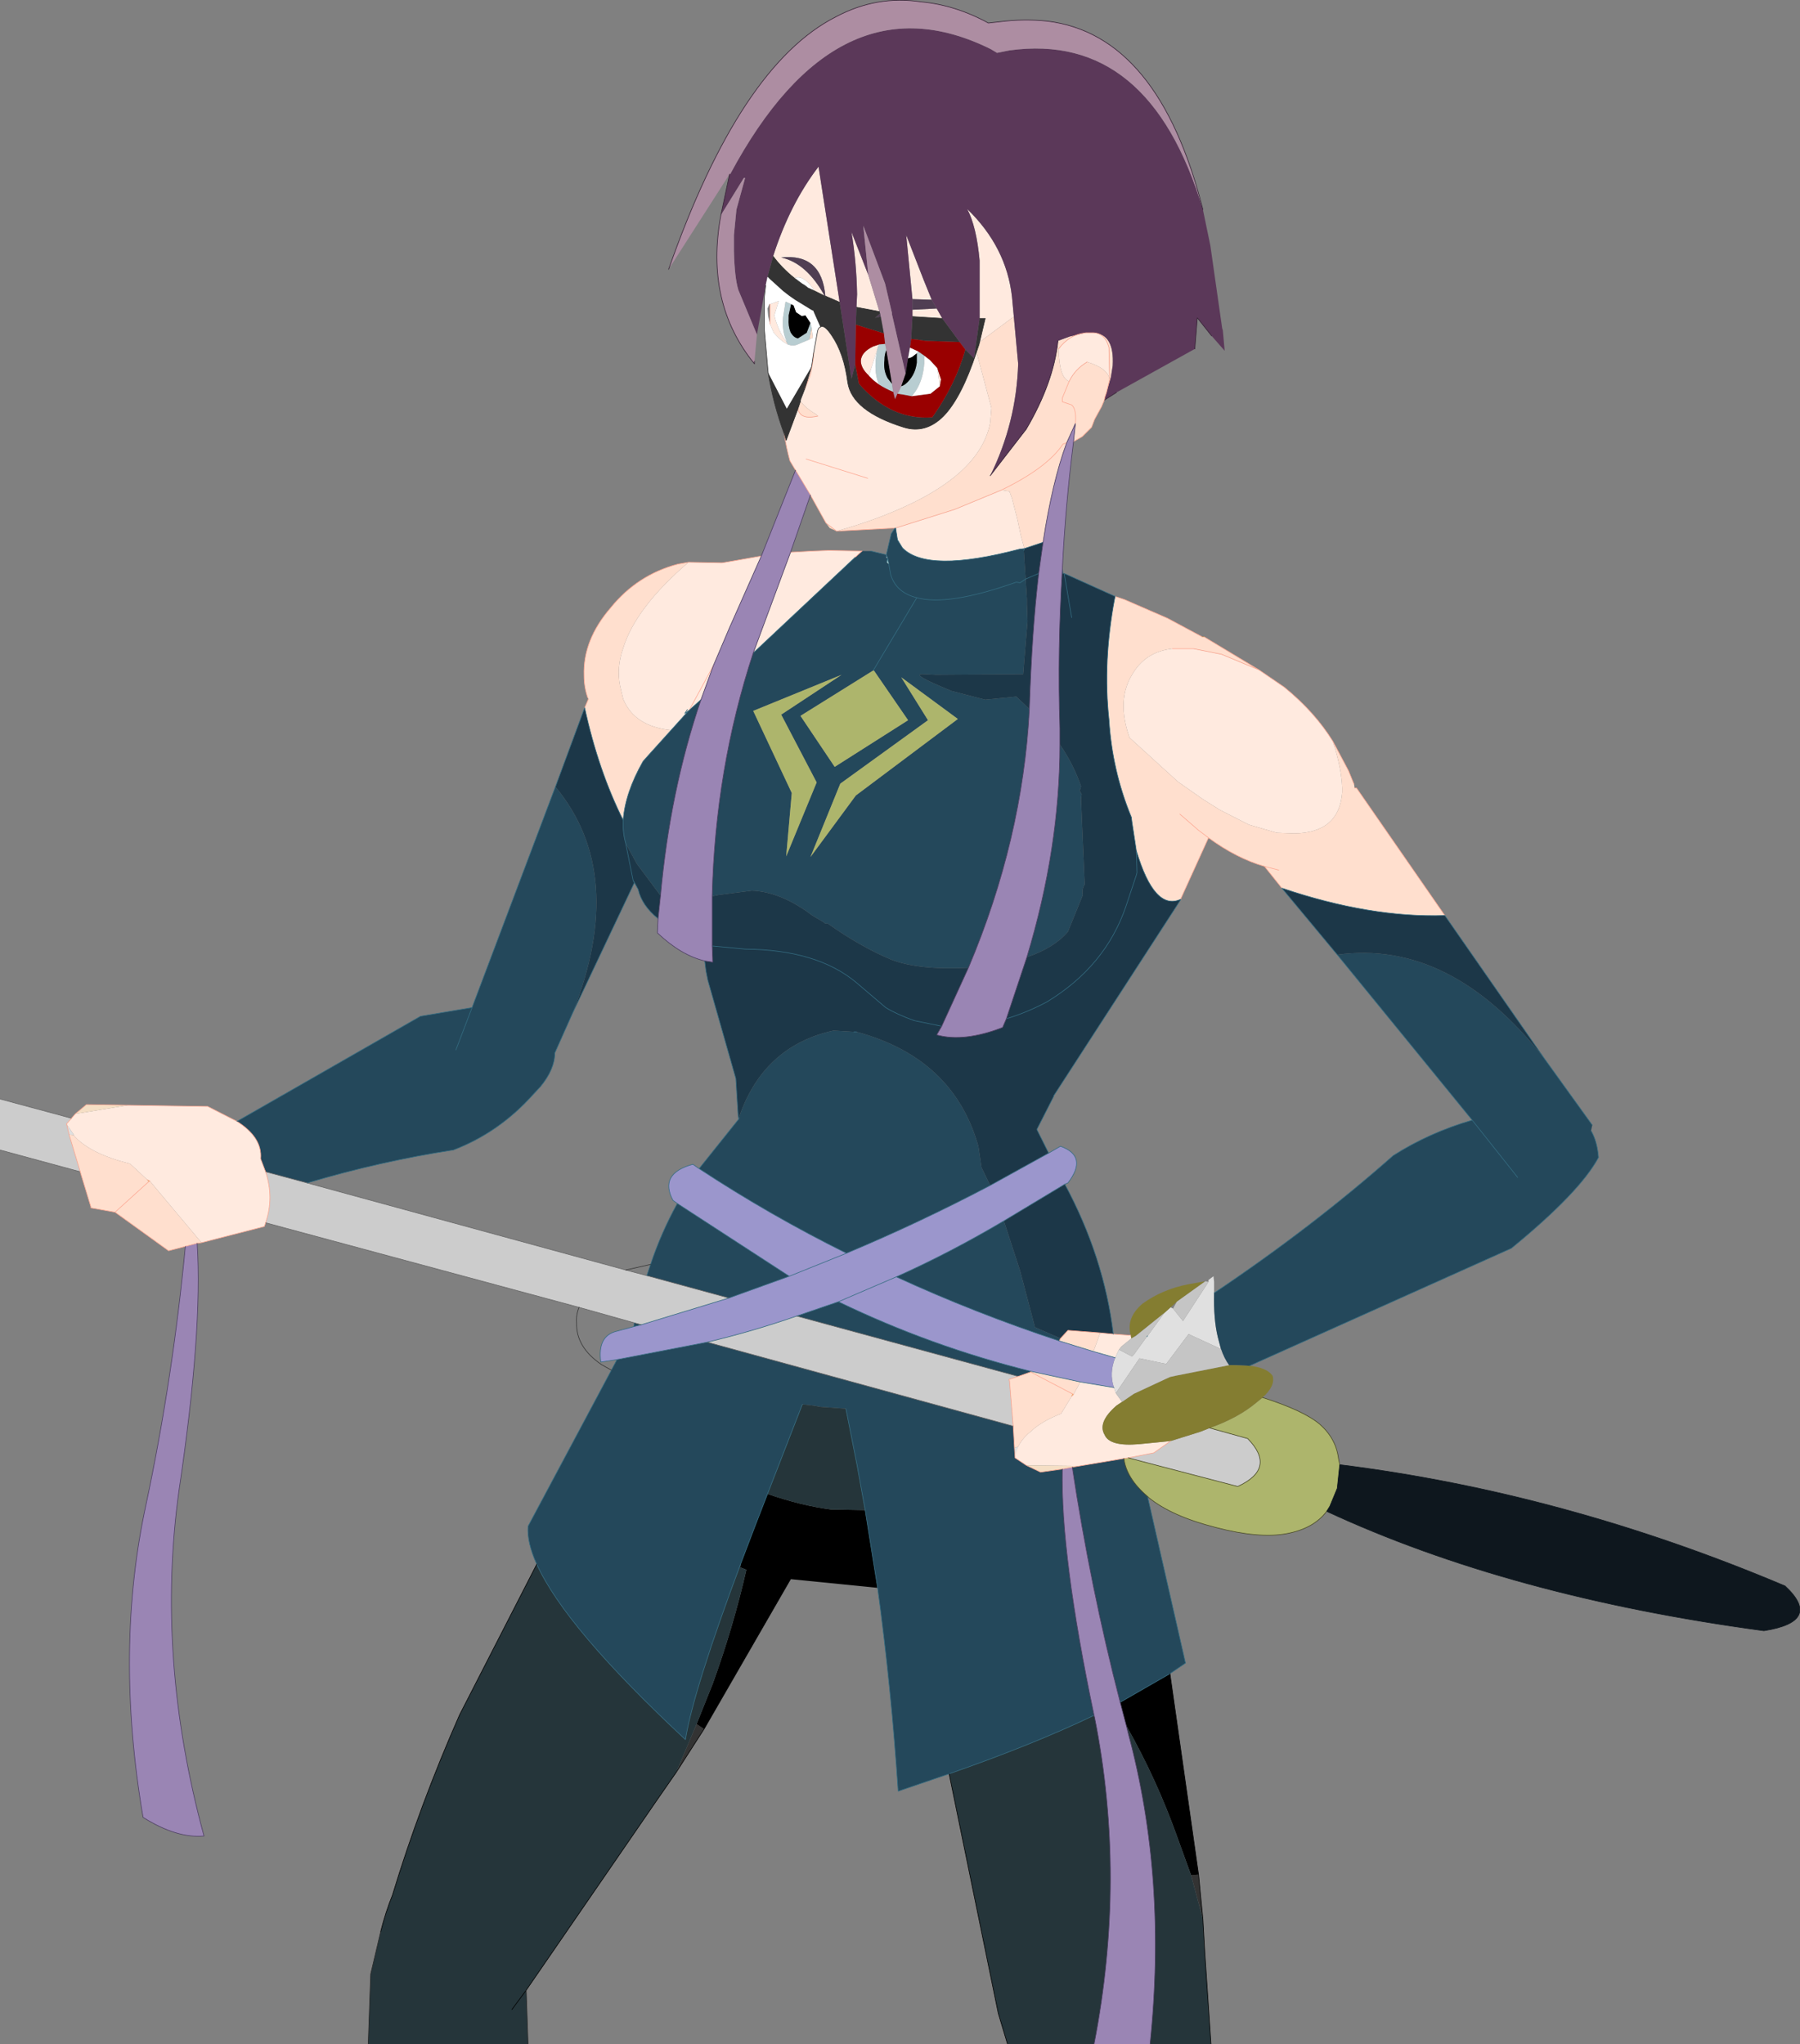 <?xml version="1.0" encoding="UTF-8" standalone="no"?>
<svg xmlns:xlink="http://www.w3.org/1999/xlink" height="164.35px" width="144.7px" xmlns="http://www.w3.org/2000/svg">
  <rect width="100%" height="100%" fill="#808080" stroke="none"/>
  <g transform="matrix(1, 0, 0, 1, -24.1, 92.0)">
    <path d="M24.1 -3.65 L29.85 -2.1 29.45 -1.65 29.65 -0.8 30.55 2.2 24.1 0.45 24.1 -3.65 M70.65 13.1 L45.45 6.3 Q46.15 4.3 45.45 2.2 L48.8 3.1 74.4 10.1 76.1 10.55 82.7 12.35 75.65 14.5 75.1 14.35 70.65 13.1 M118.2 23.85 L120.6 23.1 121.35 22.8 124.4 23.65 Q126.75 26.05 123.6 27.5 L114.8 25.2 116.85 24.8 118.2 23.85 M88.15 13.8 L105.95 18.65 105.2 18.9 105.25 19.0 105.55 22.65 80.95 15.9 Q84.55 15.05 88.15 13.8" fill="#cccccc" fill-rule="evenodd" stroke="none"/>
    <path d="M29.45 -1.65 L29.85 -2.1 30.15 -2.45 34.4 -3.15 40.8 -3.05 43.15 -1.85 Q45.2 -0.55 45.05 1.15 L45.45 2.2 Q46.15 4.3 45.45 6.3 L45.35 6.6 40.3 7.9 36.15 2.95 35.95 2.85 34.55 1.55 Q31.3 0.75 30.0 -0.75 L30.05 -0.75 29.5 -1.55 29.45 -1.65 M79.45 -46.8 L82.15 -46.75 85.3 -47.3 82.75 -41.55 81.45 -38.5 79.5 -34.9 81.45 -38.5 80.45 -35.75 79.5 -34.9 79.35 -34.95 79.15 -34.65 79.45 -34.85 78.05 -33.3 Q75.1 -33.6 74.2 -35.8 L73.95 -36.85 Q73.65 -38.35 74.2 -39.9 75.2 -43.15 79.45 -46.8 M88.05 -54.2 L87.6 -54.95 Q87.3 -56.05 87.15 -57.1 L87.3 -56.6 88.25 -59.15 Q88.4 -58.3 89.6 -58.5 L89.85 -58.55 89.7 -58.7 Q88.9 -59.15 88.45 -59.75 L88.45 -59.85 88.8 -60.75 89.35 -62.55 89.45 -63.25 89.5 -63.25 89.5 -63.6 89.6 -64.15 89.8 -65.25 Q89.85 -65.65 90.05 -65.7 90.35 -65.95 90.95 -65.05 91.95 -63.6 92.25 -61.25 92.6 -58.95 96.75 -57.65 98.5 -57.1 99.95 -58.55 101.4 -60.05 102.6 -63.7 L103.8 -59.2 103.7 -58.0 Q103.2 -55.45 100.5 -53.4 98.85 -52.15 96.45 -51.1 94.2 -50.1 91.35 -49.3 L90.5 -49.95 89.25 -52.2 88.05 -54.2 M125.3 -38.15 L125.45 -38.05 127.35 -36.75 Q129.8 -34.75 131.25 -32.4 131.95 -30.2 132.0 -28.65 L132.0 -28.3 Q131.75 -25.05 128.15 -25.0 L126.75 -25.05 124.5 -25.7 122.15 -26.9 120.8 -27.75 118.8 -29.15 114.9 -32.7 Q113.85 -35.7 115.1 -37.75 116.15 -39.6 118.35 -39.85 L120.05 -39.85 122.3 -39.4 125.3 -38.15 M97.45 -67.95 L96.95 -73.1 98.35 -69.5 99.0 -67.9 97.45 -67.95 M99.4 -67.2 L99.85 -66.4 97.45 -66.55 97.45 -67.1 99.4 -67.2 M102.85 -66.4 L102.85 -71.05 Q102.6 -73.8 101.85 -75.2 105.0 -72.15 105.45 -68.15 L105.6 -66.55 102.85 -64.5 103.3 -66.4 102.85 -66.4 M111.4 -65.25 L111.95 -65.25 112.0 -65.25 Q112.95 -65.2 113.25 -64.05 L113.3 -61.5 Q113.15 -62.4 111.5 -62.9 110.55 -62.35 110.05 -61.35 109.25 -61.6 109.2 -63.95 110.05 -65.1 111.4 -65.25 M92.95 -67.3 L93.0 -68.35 Q92.95 -70.95 92.55 -73.35 L93.9 -69.9 94.8 -66.95 92.95 -67.3 M93.95 -61.8 Q93.3 -62.4 93.3 -63.0 93.35 -63.7 94.3 -64.15 L94.75 -64.3 93.95 -61.8 M99.65 -60.95 L99.45 -62.4 99.75 -61.5 99.65 -60.95 M89.5 -68.65 L89.5 -68.75 Q88.65 -69.95 87.95 -69.65 86.95 -70.45 86.25 -71.4 87.6 -75.6 89.9 -78.6 L91.6 -67.7 90.45 -68.2 Q90.15 -71.65 86.9 -71.3 88.95 -70.85 90.4 -68.2 L89.5 -68.65 M86.0 -65.95 L86.0 -66.65 86.0 -67.55 86.7 -67.8 86.35 -66.65 Q86.65 -65.4 87.3 -64.55 L87.45 -64.3 Q86.9 -64.55 86.3 -65.25 L86.0 -65.95 M89.5 -63.25 L89.25 -61.85 88.8 -60.75 89.25 -61.85 89.5 -63.25 M87.65 -47.6 L89.45 -47.7 90.75 -47.75 93.4 -47.7 92.85 -47.2 84.65 -39.5 85.65 -42.2 87.65 -47.6 M96.1 -49.55 L100.85 -51.05 104.6 -52.6 105.25 -52.5 105.45 -51.95 105.9 -50.2 106.15 -49.0 106.45 -47.9 106.05 -47.85 Q98.65 -45.9 96.65 -47.95 L96.25 -48.6 96.1 -49.55 M93.85 -53.55 L88.9 -55.1 93.85 -53.55 M114.05 16.5 L113.75 17.15 112.0 16.65 112.55 15.15 113.6 15.25 115.0 15.35 115.05 15.6 114.25 16.25 114.05 16.5 M113.65 19.55 L113.8 20.0 114.3 20.7 113.85 21.0 Q112.3 22.35 112.9 23.35 113.3 24.3 115.65 24.1 L118.2 23.85 116.85 24.8 114.8 25.2 114.45 25.25 110.9 25.85 106.6 25.8 105.7 25.2 Q105.8 24.0 107.0 23.05 107.85 22.25 109.4 21.65 L110.25 20.25 110.4 20.1 110.95 19.1 113.65 19.55" fill="#ffeadf" fill-rule="evenodd" stroke="none"/>
    <path d="M29.65 -0.8 L29.45 -1.65 29.5 -1.55 30.05 -0.75 30.0 -0.75 29.65 -0.8 M121.25 11.05 L121.25 10.9 121.65 10.6 121.7 11.05 121.7 11.95 Q121.65 14.05 122.0 15.5 L122.25 16.45 119.65 15.25 117.85 17.65 115.7 17.2 113.8 20.0 113.65 19.55 Q113.25 18.4 113.75 17.15 L114.05 16.5 115.1 17.05 115.25 16.9 116.3 15.45 116.35 15.4 117.7 13.55 118.2 13.1 118.4 13.2 119.2 14.2 121.25 11.05 M105.65 24.4 L105.95 24.3 105.7 25.2 105.65 24.4" fill="#e0e0e0" fill-rule="evenodd" stroke="none"/>
    <path d="M30.55 2.2 L29.65 -0.8 30.0 -0.75 Q31.3 0.75 34.55 1.55 L35.95 2.85 36.05 3.0 36.15 2.95 40.3 7.9 39.95 7.95 39.0 8.2 37.65 8.55 33.35 5.45 31.4 5.1 31.4 5.0 30.55 2.2 M71.1 -35.1 L71.4 -35.8 71.35 -35.9 Q71.05 -36.75 71.05 -37.7 70.95 -40.55 73.2 -43.15 75.35 -45.8 78.6 -46.65 L79.45 -46.8 Q75.2 -43.15 74.2 -39.9 73.65 -38.35 73.95 -36.85 L74.2 -35.8 Q75.1 -33.6 78.05 -33.3 L76.2 -31.25 75.8 -30.8 Q74.35 -28.25 74.2 -26.05 72.2 -30.05 71.1 -35.1 M112.9 -59.9 L112.65 -59.3 112.1 -58.3 111.85 -57.65 111.5 -57.3 111.1 -56.9 110.4 -56.5 110.55 -57.95 109.85 -56.4 109.55 -56.3 Q108.3 -54.4 104.6 -52.6 108.3 -54.4 109.55 -56.3 L109.85 -56.4 Q108.7 -53.3 107.95 -48.4 L106.45 -47.9 106.15 -49.0 105.9 -50.2 105.45 -51.95 105.25 -52.5 104.6 -52.6 100.85 -51.05 96.1 -49.55 96.05 -49.55 91.35 -49.3 Q94.2 -50.1 96.45 -51.1 98.85 -52.15 100.5 -53.4 103.2 -55.45 103.7 -58.0 L103.8 -59.2 102.6 -63.7 102.8 -64.3 102.85 -64.5 105.6 -66.55 105.95 -62.75 Q105.8 -58.0 103.7 -53.75 L106.6 -57.5 Q108.8 -61.25 109.15 -64.6 L110.1 -64.95 111.4 -65.25 Q110.05 -65.1 109.2 -63.95 109.25 -61.6 110.05 -61.35 L109.5 -60.0 109.5 -59.7 110.25 -59.45 Q110.65 -59.1 110.55 -57.95 110.65 -59.1 110.25 -59.45 L109.5 -59.7 109.5 -60.0 110.05 -61.35 Q110.55 -62.35 111.5 -62.9 113.15 -62.4 113.3 -61.5 L113.25 -64.05 Q112.95 -65.2 112.0 -65.25 113.7 -65.15 113.55 -62.6 L113.4 -61.65 113.05 -60.45 112.9 -60.0 112.9 -59.9 M113.75 -44.05 L114.5 -43.8 117.95 -42.3 120.75 -40.8 120.9 -40.8 125.3 -38.15 122.3 -39.4 120.05 -39.85 118.35 -39.85 Q116.15 -39.6 115.1 -37.75 113.85 -35.7 114.9 -32.7 L118.8 -29.15 120.8 -27.75 122.15 -26.9 124.5 -25.7 126.75 -25.05 128.15 -25.0 Q131.75 -25.05 132.0 -28.3 L132.0 -28.65 Q131.95 -30.2 131.25 -32.4 L132.5 -30.05 132.95 -28.95 133.0 -28.65 133.15 -28.65 140.25 -18.4 Q134.25 -18.2 127.15 -20.6 L125.75 -22.35 126.9 -22.05 125.75 -22.35 Q123.5 -23.0 121.25 -24.65 L119.0 -19.7 Q116.9 -18.75 115.45 -23.6 L115.1 -25.9 115.05 -26.3 Q113.5 -30.05 113.25 -34.15 112.75 -38.8 113.7 -43.85 L113.75 -44.05 M89.35 -65.65 L89.45 -64.85 89.15 -64.7 89.35 -65.65 M89.5 -63.25 L89.45 -63.25 89.5 -63.6 89.5 -63.25 M88.25 -59.15 L88.45 -59.75 Q88.9 -59.15 89.7 -58.7 L89.85 -58.55 89.6 -58.5 Q88.4 -58.3 88.25 -59.15 M113.05 -60.45 L113.3 -61.5 113.05 -60.45 M118.95 -26.55 L120.45 -25.25 121.25 -24.65 120.45 -25.25 118.95 -26.55 M109.35 15.6 L109.95 14.95 112.55 15.15 112.0 16.65 109.25 15.8 109.35 15.6 M105.95 18.65 L106.95 18.3 107.0 18.25 110.95 19.1 110.4 20.1 110.3 20.05 110.25 20.25 109.4 21.65 Q107.85 22.25 107.0 23.05 105.8 24.0 105.7 25.2 L105.95 24.3 105.65 24.4 105.55 22.65 105.25 19.0 105.2 18.9 105.95 18.65 M106.95 18.3 L110.3 20.05 106.95 18.3 M33.35 5.45 L36.05 3.0 33.35 5.45" fill="#ffdfce" fill-rule="evenodd" stroke="none"/>
    <path d="M30.15 -2.45 L31.05 -3.2 34.4 -3.15 30.15 -2.45 M106.6 25.8 L110.9 25.85 110.3 25.95 109.5 26.1 107.75 26.35 106.6 25.8" fill="#f5dfc5" fill-rule="evenodd" stroke="none"/>
    <path d="M43.15 -1.85 L57.9 -10.3 62.05 -11.0 68.75 -28.75 Q74.55 -21.75 70.15 -10.6 L68.7 -7.35 Q68.7 -6.05 67.55 -4.65 L66.9 -3.95 Q64.2 -0.95 60.55 0.45 54.7 1.35 48.8 3.1 L45.45 2.2 45.05 1.15 Q45.2 -0.55 43.15 -1.85 M148.25 -6.9 L152.1 -1.55 152.0 -1.1 Q152.5 -0.25 152.6 1.05 151.1 3.85 145.6 8.35 L124.55 17.8 123.3 17.75 122.9 17.75 Q122.5 17.2 122.25 16.45 L122.0 15.5 Q121.65 14.05 121.7 11.95 129.6 6.65 136.1 0.9 139.0 -0.95 142.45 -1.95 L131.6 -15.25 Q140.7 -16.5 148.25 -6.9 M116.35 28.3 L119.4 41.7 118.15 42.55 114.15 44.85 Q111.75 35.55 110.3 25.95 L110.9 25.85 114.45 25.25 Q114.65 26.85 116.35 28.3 M100.4 50.6 L96.3 52.0 Q95.75 43.7 94.65 35.65 L93.65 29.4 93.0 25.8 92.1 21.25 90.05 21.1 89.5 21.0 88.6 20.9 85.8 28.1 84.85 30.55 83.65 33.7 Q79.85 43.85 79.2 47.85 69.55 38.85 67.25 33.75 66.45 32.0 66.55 30.7 L73.25 18.15 73.7 17.3 80.95 15.9 105.55 22.65 105.65 24.4 105.7 25.2 106.6 25.8 107.75 26.35 109.5 26.1 Q109.35 33.05 112.05 45.9 107.15 48.25 100.4 50.6 M78.05 -33.3 L79.45 -34.85 79.15 -34.65 79.5 -34.9 80.45 -35.75 Q77.95 -28.4 77.2 -20.0 L75.3 -22.55 74.4 -24.2 Q74.15 -25.1 74.2 -26.05 74.35 -28.25 75.8 -30.8 L76.2 -31.25 78.05 -33.3 M76.4 9.65 Q77.25 7.1 78.55 4.75 L87.55 10.6 82.7 12.35 76.1 10.55 76.4 9.65 M80.3 1.95 L83.5 -2.05 83.5 -2.15 Q85.45 -7.9 91.1 -9.15 L92.75 -9.05 92.95 -9.05 Q100.75 -6.95 102.75 0.15 L103.0 1.85 103.7 3.3 Q98.0 6.3 92.15 8.75 86.0 5.7 80.3 1.95 M60.75 -7.6 L62.05 -11.0 60.75 -7.6 M93.4 -47.7 L94.1 -47.7 95.35 -47.4 95.75 -49.1 96.05 -49.55 96.1 -49.55 96.25 -48.6 96.65 -47.95 Q98.65 -45.9 106.05 -47.85 L106.45 -47.9 106.4 -47.75 106.55 -45.45 106.65 -43.85 106.65 -43.45 106.7 -42.05 106.35 -37.8 99.35 -37.75 98.4 -37.8 Q97.05 -37.9 100.6 -36.45 L103.3 -35.75 105.8 -36.0 106.85 -35.0 106.85 -34.95 Q106.3 -24.5 101.95 -14.2 97.95 -14.0 95.75 -14.85 93.25 -15.9 90.65 -17.75 L90.45 -17.75 90.25 -17.9 89.4 -18.4 Q86.9 -20.3 84.55 -20.4 L81.85 -20.05 81.35 -19.95 Q81.6 -30.2 84.65 -39.5 L92.85 -47.2 93.4 -47.7 M94.3 -38.1 L97.8 -43.95 Q100.3 -43.25 105.8 -45.2 L106.1 -45.15 106.55 -45.45 106.1 -45.15 105.8 -45.2 Q100.3 -43.25 97.8 -43.95 L94.3 -38.1 88.45 -34.45 91.2 -30.35 97.1 -34.1 94.35 -38.1 94.3 -38.1 M106.65 -15.05 Q109.3 -23.8 109.3 -32.15 110.4 -30.55 111.0 -28.8 L110.95 -28.55 Q110.8 -28.55 111.05 -28.15 L111.0 -27.75 111.3 -20.9 Q111.05 -20.5 111.15 -20.05 L109.95 -17.1 Q108.85 -15.8 106.65 -15.05 M95.4 -46.8 L95.55 -46.65 95.45 -47.15 95.4 -46.8 M95.45 -47.15 L95.35 -47.4 95.35 -47.15 95.45 -47.15 M97.8 -43.95 Q96.15 -44.35 95.7 -45.8 L95.55 -46.65 95.7 -45.8 Q96.15 -44.35 97.8 -43.95 M89.75 -29.1 L86.9 -34.55 91.75 -37.75 84.65 -34.85 87.75 -28.25 87.3 -23.15 89.75 -29.1 M91.65 -29.0 L89.25 -23.1 92.9 -28.05 101.1 -34.2 96.55 -37.55 98.7 -34.1 91.65 -29.0 M146.1 2.65 L142.45 -1.95 146.1 2.65 M104.8 6.15 L106.1 10.15 107.3 14.7 109.35 15.6 109.25 15.8 Q102.45 13.55 96.15 10.65 100.5 8.7 104.8 6.15 M107.0 18.25 L106.95 18.3 105.95 18.65 88.15 13.8 91.5 12.65 Q98.95 16.25 107.0 18.25 M75.65 14.5 L75.05 14.65 75.1 14.35 75.65 14.5" fill="#24485b" fill-rule="evenodd" stroke="none"/>
    <path d="M79.5 -34.9 L79.15 -34.65 79.35 -34.95 79.5 -34.9 M91.35 -49.3 L90.8 -49.55 90.5 -49.95 91.35 -49.3 M95.35 -47.15 L95.35 -47.4 95.45 -47.15 95.35 -47.15" fill="#ffdfc8" fill-rule="evenodd" stroke="none"/>
    <path d="M68.75 -28.75 L71.1 -35.1 Q72.2 -30.05 74.2 -26.05 74.15 -25.1 74.4 -24.2 L75.3 -22.55 77.2 -20.0 77.0 -18.15 Q75.7 -19.2 75.4 -20.5 L75.1 -21.05 75.05 -21.15 75.0 -21.2 74.4 -24.2 75.0 -21.2 75.1 -21.05 70.15 -10.6 Q74.55 -21.75 68.75 -28.75 M109.5 -46.25 L109.55 -45.9 109.65 -45.9 113.75 -44.05 113.7 -43.85 Q112.75 -38.8 113.25 -34.15 113.5 -30.05 115.05 -26.3 L115.1 -25.9 115.45 -23.6 Q116.9 -18.75 119.0 -19.7 L119.0 -19.65 108.8 -3.9 108.8 -3.85 107.45 -1.2 108.4 0.7 103.7 3.3 103.0 1.85 102.75 0.15 Q100.75 -6.95 92.95 -9.05 L92.75 -9.05 91.1 -9.15 Q85.45 -7.9 83.5 -2.15 L83.5 -2.05 83.45 -2.15 83.25 -5.3 81.0 -13.2 80.85 -13.95 80.75 -14.75 81.4 -14.65 81.35 -15.95 81.35 -19.95 81.85 -20.05 84.55 -20.4 Q86.9 -20.3 89.4 -18.4 L90.25 -17.9 90.45 -17.75 90.65 -17.75 Q93.25 -15.9 95.75 -14.85 97.95 -14.0 101.95 -14.2 L99.8 -9.5 99.4 -8.8 Q101.6 -8.2 104.7 -9.4 L105.0 -10.1 106.65 -15.05 Q108.85 -15.8 109.95 -17.1 L111.15 -20.05 Q111.05 -20.5 111.3 -20.9 L111.0 -27.75 111.05 -28.15 Q110.8 -28.55 110.95 -28.55 L111.0 -28.8 Q110.4 -30.55 109.3 -32.15 L109.3 -33.45 Q109.1 -39.8 109.5 -46.25 M140.25 -18.4 L148.25 -6.9 Q140.7 -16.5 131.6 -15.25 L127.15 -20.6 Q134.25 -18.2 140.25 -18.4 M106.45 -47.9 L107.95 -48.4 107.6 -45.9 106.55 -45.45 107.6 -45.9 Q107.05 -41.2 106.85 -35.0 L105.8 -36.0 103.3 -35.75 100.6 -36.45 Q97.05 -37.9 98.4 -37.8 L99.35 -37.75 106.35 -37.8 106.7 -42.05 106.65 -43.45 106.65 -43.85 106.55 -45.45 106.4 -47.75 106.45 -47.9 M110.25 -42.35 L109.65 -45.9 110.25 -42.35 M99.8 -9.5 L97.6 -9.95 Q96.2 -10.45 95.3 -11.0 L92.95 -13.0 Q89.8 -15.65 84.0 -15.7 L81.35 -15.95 84.0 -15.7 Q89.8 -15.65 92.95 -13.0 L95.3 -11.0 Q96.2 -10.45 97.6 -9.95 L99.8 -9.5 M105.0 -10.1 Q106.65 -10.6 108.25 -11.45 112.95 -14.3 114.6 -19.1 L115.45 -21.65 115.5 -21.85 115.45 -23.6 115.5 -21.85 115.45 -21.65 114.6 -19.1 Q112.95 -14.3 108.25 -11.45 106.65 -10.6 105.0 -10.1 M104.8 6.15 L109.7 3.2 Q112.85 9.05 113.6 15.25 L112.55 15.15 109.95 14.95 109.35 15.6 107.3 14.7 106.1 10.15 104.8 6.15" fill="#1c3748" fill-rule="evenodd" stroke="none"/>
    <path d="M75.05 -21.15 L75.1 -21.05 75.0 -21.2 75.05 -21.15" fill="#ffd9ec" fill-rule="evenodd" stroke="none"/>
    <path d="M85.3 -47.3 L88.05 -54.2 89.25 -52.2 87.65 -47.6 85.65 -42.2 84.65 -39.5 Q81.6 -30.2 81.35 -19.95 L81.35 -15.95 81.4 -14.65 80.75 -14.75 Q78.85 -15.2 76.95 -17.0 L77.0 -18.15 77.2 -20.0 Q77.95 -28.4 80.45 -35.75 L81.45 -38.5 82.75 -41.55 85.3 -47.3 M110.4 -56.5 Q109.75 -51.35 109.5 -46.25 109.1 -39.8 109.3 -33.45 L109.3 -32.15 Q109.3 -23.8 106.65 -15.05 L105.0 -10.1 104.7 -9.4 Q101.6 -8.2 99.4 -8.8 L99.8 -9.5 101.95 -14.2 Q106.3 -24.5 106.85 -34.95 L106.85 -35.0 Q107.05 -41.2 107.6 -45.9 L107.95 -48.4 Q108.7 -53.3 109.85 -56.4 L110.55 -57.95 110.4 -56.5 M116.55 72.35 L112.05 72.35 Q114.65 58.95 112.1 46.1 L112.05 45.9 Q109.35 33.05 109.5 26.1 L110.3 25.95 Q111.75 35.55 114.15 44.85 L114.65 46.75 114.8 47.35 Q117.95 59.05 116.55 72.35 M39.95 7.95 Q40.4 15.0 38.5 27.75 36.6 41.25 40.5 55.6 38.3 55.8 35.6 54.1 33.3 40.6 35.85 28.9 38.0 18.75 39.0 8.2 L39.95 7.95" fill="#9a85b4" fill-rule="evenodd" stroke="none"/>
    <path d="M85.65 -69.05 L84.95 -65.1 83.45 -68.7 Q83.15 -69.7 83.1 -71.8 L83.1 -73.1 83.3 -75.15 84.0 -77.7 83.9 -77.7 82.05 -74.7 82.75 -78.0 82.8 -78.0 Q91.45 -94.15 103.75 -88.05 L104.25 -87.75 105.25 -87.95 Q116.5 -89.5 120.8 -75.15 L121.4 -72.25 122.35 -65.6 122.4 -65.45 122.55 -63.8 121.5 -65.0 120.35 -66.45 120.15 -63.95 113.85 -60.45 112.9 -59.85 112.9 -59.9 112.9 -60.0 113.05 -60.45 113.4 -61.65 113.55 -62.6 Q113.7 -65.15 112.0 -65.25 L111.95 -65.25 111.4 -65.25 110.1 -64.95 109.15 -64.6 Q108.8 -61.25 106.6 -57.5 L103.7 -53.75 Q105.8 -58.0 105.95 -62.75 L105.6 -66.55 105.45 -68.15 Q105.0 -72.15 101.85 -75.2 102.6 -73.8 102.85 -71.05 L102.85 -66.4 102.4 -63.2 101.7 -63.9 101.25 -64.5 99.85 -66.4 99.4 -67.2 99.0 -67.9 98.35 -69.5 96.95 -73.1 97.45 -67.95 97.45 -67.1 97.45 -66.55 97.35 -64.75 97.25 -64.05 97.1 -63.2 96.9 -61.95 95.8 -66.75 95.8 -66.85 95.25 -69.2 93.5 -73.85 93.9 -69.9 92.55 -73.35 Q92.95 -70.95 93.0 -68.35 L92.95 -67.3 92.9 -65.9 92.85 -62.7 92.55 -61.55 91.6 -67.7 89.9 -78.6 Q87.6 -75.6 86.25 -71.4 L85.8 -69.75 85.65 -69.05" fill="#5b3859" fill-rule="evenodd" stroke="none"/>
    <path d="M84.95 -65.1 L84.75 -62.95 84.75 -62.75 Q80.75 -67.65 82.05 -74.7 L83.9 -77.7 84.0 -77.7 83.3 -75.15 83.1 -73.1 83.1 -71.8 Q83.15 -69.7 83.45 -68.7 L84.95 -65.1 M82.75 -78.0 L77.85 -70.35 Q83.6 -86.75 91.3 -90.65 94.6 -92.4 98.15 -91.85 100.9 -91.6 103.55 -90.15 L104.45 -90.25 Q106.4 -90.5 108.3 -90.3 117.25 -89.2 120.8 -75.15 116.5 -89.5 105.25 -87.95 L104.25 -87.75 103.75 -88.05 Q91.45 -94.15 82.8 -78.0 L82.75 -78.0 M93.9 -69.9 L93.5 -73.85 95.25 -69.2 95.8 -66.85 95.8 -66.75 96.9 -61.95 96.55 -60.95 96.35 -60.5 96.25 -60.35 96.05 -59.9 95.9 -60.5 95.8 -61.15 95.35 -63.85 95.25 -64.35 95.15 -65.2 94.9 -66.55 94.85 -66.8 94.8 -66.95 93.9 -69.9" fill="#ad8da2" fill-rule="evenodd" stroke="none"/>
    <path d="M99.0 -67.9 L99.4 -67.2 97.45 -67.1 97.45 -67.95 99.0 -67.9 M94.9 -66.55 L94.45 -66.45 94.85 -66.8 94.9 -66.55 M90.45 -68.2 L90.45 -68.1 90.4 -68.2 Q88.95 -70.85 86.9 -71.3 90.15 -71.65 90.45 -68.2" fill="#503e53" fill-rule="evenodd" stroke="none"/>
    <path d="M87.15 -57.1 Q86.25 -59.55 85.85 -62.05 L87.35 -59.15 89.35 -62.55 88.8 -60.75 88.45 -59.85 88.45 -59.75 88.25 -59.15 87.3 -56.6 87.15 -57.1 M120.45 58.7 L120.8 62.3 119.85 58.75 120.45 58.7 M80.7 47.0 L78.45 50.5 80.1 46.6 80.7 47.0 M99.85 -66.4 L101.25 -64.5 98.5 -64.6 98.15 -64.65 97.85 -64.7 97.35 -64.75 97.45 -66.55 99.85 -66.4 M101.7 -63.9 L102.4 -63.2 102.85 -66.4 103.3 -66.4 102.85 -64.5 102.8 -64.3 102.6 -63.7 Q101.4 -60.05 99.95 -58.55 98.5 -57.1 96.75 -57.65 92.6 -58.95 92.25 -61.25 91.95 -63.6 90.95 -65.05 90.35 -65.95 90.05 -65.7 L89.5 -66.95 89.5 -67.0 89.3 -67.1 88.0 -67.9 87.5 -68.25 87.05 -68.6 86.0 -69.55 85.8 -69.75 86.25 -71.4 Q86.95 -70.45 87.95 -69.65 L88.55 -69.2 Q88.65 -69.15 88.8 -69.05 L89.05 -68.85 89.5 -68.65 90.4 -68.2 90.45 -68.1 90.45 -68.2 91.6 -67.7 92.55 -61.55 92.85 -62.7 93.15 -61.15 Q95.7 -58.2 99.05 -58.45 100.95 -61.15 101.7 -63.9 M94.9 -66.55 L95.15 -65.2 92.9 -65.9 92.95 -67.3 94.8 -66.95 94.85 -66.8 94.45 -66.45 94.9 -66.55" fill="#333333" fill-rule="evenodd" stroke="none"/>
    <path d="M101.25 -64.5 L101.7 -63.9 Q100.95 -61.15 99.05 -58.45 95.7 -58.2 93.15 -61.15 L92.85 -62.7 92.9 -65.9 95.15 -65.2 95.25 -64.35 94.75 -64.3 94.3 -64.15 Q93.35 -63.7 93.3 -63.0 93.3 -62.4 93.95 -61.8 L94.3 -61.45 94.75 -61.1 Q95.3 -60.75 95.9 -60.5 L96.05 -59.9 96.25 -60.35 96.6 -60.3 97.4 -60.15 98.9 -60.35 99.65 -60.95 99.75 -61.5 99.45 -62.4 98.85 -63.05 98.4 -63.4 97.9 -63.75 97.25 -64.05 97.35 -64.75 97.85 -64.7 98.15 -64.65 98.5 -64.6 101.25 -64.5" fill="#990000" fill-rule="evenodd" stroke="none"/>
    <path d="M95.25 -64.35 L95.35 -63.85 Q95.2 -63.5 95.2 -63.05 95.1 -62.25 95.45 -61.6 L95.8 -61.15 95.9 -60.5 Q95.3 -60.75 94.75 -61.1 94.4 -61.95 94.5 -63.05 94.55 -63.75 94.75 -64.3 L95.25 -64.35 M96.25 -60.35 L96.35 -60.5 96.55 -60.95 Q96.9 -61.05 97.25 -61.5 97.7 -62.05 97.8 -62.85 L97.8 -63.6 97.9 -63.75 98.4 -63.4 98.4 -62.8 Q98.3 -61.45 97.7 -60.55 L97.4 -60.15 96.6 -60.3 96.25 -60.35 M87.45 -64.3 L87.3 -64.55 87.3 -64.65 Q86.95 -65.45 87.05 -66.5 L87.25 -67.75 87.7 -67.55 87.5 -66.65 87.5 -66.4 Q87.45 -65.8 87.65 -65.3 87.9 -64.85 88.25 -64.8 L88.95 -65.25 89.25 -66.05 89.35 -65.65 89.15 -64.7 88.2 -64.3 Q87.85 -64.15 87.45 -64.3" fill="#b8cdd1" fill-rule="evenodd" stroke="none"/>
    <path d="M118.15 42.55 L120.45 58.7 119.85 58.75 118.8 55.85 Q117.1 51.05 114.65 46.75 L114.15 44.85 118.15 42.55 M94.65 35.65 L87.65 34.95 80.7 47.0 80.1 46.6 81.4 43.35 Q83.05 38.8 84.1 34.2 L83.6 34.0 83.65 33.7 84.85 30.55 85.8 28.1 Q88.55 29.05 90.9 29.35 L93.65 29.4 94.65 35.65 M96.9 -61.95 L97.1 -63.2 Q97.4 -63.25 97.6 -63.45 L97.8 -63.6 97.8 -62.85 Q97.7 -62.05 97.25 -61.5 96.9 -61.05 96.55 -60.95 L96.9 -61.95 M95.35 -63.85 L95.8 -61.15 95.45 -61.6 Q95.1 -62.25 95.2 -63.05 95.2 -63.5 95.35 -63.85 M89.25 -66.05 L88.95 -65.25 88.25 -64.8 Q87.9 -64.85 87.65 -65.3 87.45 -65.8 87.5 -66.4 L87.5 -66.65 87.7 -67.55 87.9 -67.45 88.1 -66.9 88.55 -66.6 88.85 -66.65 89.25 -66.05" fill="#000000" fill-rule="evenodd" stroke="none"/>
    <path d="M85.85 -62.05 L85.55 -65.45 85.55 -68.15 85.65 -69.05 85.8 -69.75 86.0 -69.55 87.05 -68.6 87.5 -68.25 88.0 -67.9 89.3 -67.1 89.5 -67.0 89.5 -66.95 90.05 -65.7 Q89.85 -65.65 89.8 -65.25 L89.6 -64.15 89.5 -63.6 89.45 -63.25 89.35 -62.55 87.35 -59.15 85.85 -62.05 M97.1 -63.2 L97.25 -64.05 97.9 -63.75 97.8 -63.6 97.6 -63.45 Q97.4 -63.25 97.1 -63.2 M93.95 -61.8 L94.75 -64.3 Q94.55 -63.75 94.5 -63.05 94.4 -61.95 94.75 -61.1 L94.3 -61.45 93.95 -61.8 M97.4 -60.15 L97.7 -60.55 Q98.3 -61.45 98.4 -62.8 L98.4 -63.4 98.85 -63.05 99.45 -62.4 99.65 -60.95 98.9 -60.35 97.4 -60.15 M89.5 -68.65 L89.05 -68.85 88.8 -69.05 Q88.65 -69.15 88.55 -69.2 L87.95 -69.65 Q88.65 -69.95 89.5 -68.75 L89.5 -68.65 M86.0 -67.55 L85.95 -67.55 85.8 -67.2 85.85 -66.6 86.0 -65.95 86.3 -65.25 Q86.9 -64.55 87.45 -64.3 87.85 -64.15 88.2 -64.3 L89.15 -64.7 89.45 -64.85 89.35 -65.65 89.25 -66.05 88.85 -66.65 88.55 -66.6 88.1 -66.9 87.9 -67.45 87.7 -67.55 87.25 -67.75 87.05 -66.5 Q86.95 -65.45 87.3 -64.65 L87.3 -64.55 Q86.65 -65.4 86.35 -66.65 L86.7 -67.8 86.0 -67.55" fill="#ffffff" fill-rule="evenodd" stroke="none"/>
    <path d="M95.55 -46.65 L95.4 -46.8 95.45 -47.15 95.55 -46.65" fill="#d6f8f4" fill-rule="evenodd" stroke="none"/>
    <path d="M125.6 20.35 Q128.9 21.4 130.2 22.5 131.5 23.65 131.7 25.25 L131.8 25.75 131.6 27.65 131.0 29.1 130.75 29.5 Q129.7 30.9 127.5 31.3 125.3 31.7 121.85 30.8 118.3 29.9 116.45 28.4 L116.35 28.3 Q114.65 26.85 114.45 25.25 L114.8 25.2 123.6 27.5 Q126.75 26.05 124.4 23.65 L121.35 22.8 Q123.6 22.0 125.05 20.8 L125.6 20.35 M94.3 -38.1 L94.35 -38.1 97.1 -34.1 91.2 -30.35 88.45 -34.45 94.3 -38.1 M89.75 -29.1 L87.3 -23.15 87.75 -28.25 84.65 -34.85 91.75 -37.75 86.9 -34.55 89.75 -29.1 M91.65 -29.0 L98.7 -34.1 96.55 -37.55 101.1 -34.2 92.9 -28.05 89.25 -23.1 91.65 -29.0" fill="#adb56c" fill-rule="evenodd" stroke="none"/>
    <path d="M131.8 25.75 Q149.85 28.0 167.6 35.5 170.65 38.35 165.9 39.1 145.5 36.35 130.75 29.5 L131.0 29.1 131.6 27.65 131.8 25.75" fill="#0e171e" fill-rule="evenodd" stroke="none"/>
    <path d="M124.55 17.8 Q125.95 17.95 126.4 18.6 126.65 19.4 125.6 20.35 L125.05 20.8 Q123.6 22.0 121.35 22.8 L120.6 23.1 118.2 23.85 115.65 24.1 Q113.3 24.3 112.9 23.35 112.3 22.35 113.85 21.0 L114.3 20.7 115.25 20.05 118.15 18.7 118.6 18.6 122.9 17.75 123.3 17.75 124.55 17.8 M118.2 13.1 L117.7 13.55 115.4 15.4 115.05 15.6 115.0 15.35 Q114.6 13.95 115.95 12.8 117.55 11.65 119.6 11.25 L121.0 11.0 118.7 12.65 118.2 13.1" fill="#847d31" fill-rule="evenodd" stroke="none"/>
    <path d="M121.25 11.05 L119.2 14.2 118.4 13.2 118.7 12.65 121.0 11.0 121.25 11.05 M117.7 13.55 L116.35 15.4 116.3 15.45 115.25 16.9 115.1 17.05 114.05 16.5 114.25 16.25 115.05 15.6 115.4 15.4 117.7 13.55 M113.8 20.0 L115.7 17.2 117.85 17.65 119.65 15.25 122.25 16.45 Q122.5 17.2 122.9 17.75 L118.6 18.6 118.15 18.7 115.25 20.05 114.3 20.7 113.8 20.0" fill="#c5c5c5" fill-rule="evenodd" stroke="none"/>
    <path d="M78.55 4.75 L78.2 4.5 Q77.05 2.35 79.8 1.6 L80.3 1.95 Q86.0 5.7 92.15 8.75 98.0 6.3 103.7 3.3 L108.4 0.7 109.35 0.15 Q111.6 0.95 109.95 3.1 L109.7 3.2 104.8 6.15 Q100.5 8.7 96.15 10.65 102.45 13.55 109.25 15.8 L112.0 16.65 113.75 17.15 Q113.25 18.4 113.65 19.55 L110.95 19.1 107.0 18.25 Q98.95 16.25 91.5 12.65 L88.15 13.8 Q84.55 15.05 80.95 15.9 L73.7 17.3 72.4 17.5 Q72.1 15.35 73.75 15.0 L75.05 14.65 75.65 14.5 82.7 12.35 87.55 10.6 92.15 8.75 87.55 10.6 78.55 4.75 M91.5 12.65 L96.15 10.65 91.5 12.65" fill="#9b96cc" fill-rule="evenodd" stroke="none"/>
    <path d="M35.95 2.85 L36.15 2.95 36.05 3.0 35.95 2.85 M110.25 20.25 L110.3 20.05 110.4 20.1 110.25 20.25" fill="#eebf5a" fill-rule="evenodd" stroke="none"/>
    <path d="M120.8 62.3 L120.95 64.95 121.45 72.35 116.55 72.35 Q117.95 59.05 114.8 47.35 L114.65 46.75 Q117.1 51.05 118.8 55.85 L119.85 58.75 120.8 62.3 M112.05 72.35 L105.1 72.35 104.35 69.85 100.4 50.6 Q107.15 48.25 112.05 45.9 L112.1 46.1 Q114.65 58.95 112.05 72.35 M78.45 50.5 L76.75 52.95 66.4 68.0 66.55 72.35 53.7 72.35 53.9 66.7 54.7 63.3 Q55.1 61.7 55.65 60.35 57.85 53.1 61.05 45.85 L67.25 33.75 Q69.55 38.85 79.2 47.85 79.85 43.85 83.65 33.7 L83.6 34.0 84.1 34.2 Q83.05 38.8 81.4 43.35 L80.1 46.6 78.45 50.5 M88.6 20.9 L89.5 21.0 90.05 21.1 92.1 21.25 93.0 25.8 93.65 29.4 90.9 29.35 Q88.55 29.05 85.8 28.1 L88.6 20.9 M65.25 69.55 L66.4 68.0 65.25 69.55" fill="#25353a" fill-rule="evenodd" stroke="none"/>
    <path d="M29.85 -2.1 L24.1 -3.65 M24.1 0.45 L30.55 2.2 M70.65 13.1 L45.45 6.3 M48.8 3.1 L74.4 10.1 M88.15 13.8 L105.95 18.65 M76.1 10.55 L82.7 12.35 M76.1 10.55 L74.4 10.1 M75.65 14.5 L75.1 14.35 70.65 13.1 M48.8 3.1 L45.45 2.2 M105.55 22.65 L80.95 15.9" fill="none" stroke="#666666" stroke-linecap="round" stroke-linejoin="round" stroke-width="0.05"/>
    <path d="M30.55 2.2 L29.65 -0.8 29.45 -1.65 29.85 -2.1 30.15 -2.45 31.05 -3.2 34.4 -3.15 40.8 -3.05 43.15 -1.85 M71.1 -35.1 L71.4 -35.8 M71.35 -35.9 Q71.05 -36.75 71.05 -37.7 70.95 -40.55 73.2 -43.15 75.35 -45.8 78.6 -46.65 L79.45 -46.8 82.15 -46.75 85.3 -47.3 M88.05 -54.2 L87.6 -54.95 Q87.3 -56.05 87.15 -57.1 M112.9 -59.9 L112.65 -59.3 112.1 -58.3 111.85 -57.65 111.5 -57.3 111.1 -56.9 110.4 -56.5 M113.75 -44.05 L114.5 -43.8 117.95 -42.3 120.75 -40.8 M120.9 -40.8 L125.3 -38.15 125.45 -38.05 127.35 -36.75 Q129.8 -34.75 131.25 -32.4 L132.5 -30.05 132.95 -28.95 M133.0 -28.65 L133.15 -28.65 140.25 -18.4 M45.45 6.3 L45.35 6.6 40.3 7.9 39.95 7.95 M39.0 8.2 L37.65 8.55 33.35 5.45 31.4 5.1 31.4 5.0 30.55 2.2 M35.95 2.85 L36.15 2.95 36.05 3.0 33.35 5.45 M79.5 -34.9 L81.45 -38.5 M111.4 -65.25 L111.95 -65.25 112.0 -65.25 Q112.95 -65.2 113.25 -64.05 L113.3 -61.5 113.05 -60.45 112.9 -60.0 112.9 -59.9 M86.0 -65.95 L86.0 -66.65 86.0 -67.55 M89.5 -63.25 L89.5 -63.6 M88.8 -60.75 L89.25 -61.85 89.5 -63.25 M88.25 -59.15 Q88.4 -58.3 89.6 -58.5 L89.85 -58.55 M90.5 -49.95 L89.25 -52.2 88.05 -54.2 M87.65 -47.6 L89.45 -47.7 90.75 -47.75 93.4 -47.7 92.85 -47.2 M96.05 -49.55 L91.35 -49.3 90.5 -49.95 M96.05 -49.55 L96.1 -49.55 100.85 -51.05 104.6 -52.6 Q108.3 -54.4 109.55 -56.3 L109.85 -56.4 M110.55 -57.95 Q110.65 -59.1 110.25 -59.45 L109.5 -59.7 109.5 -60.0 110.05 -61.35 M109.2 -63.95 Q110.05 -65.1 111.4 -65.25 M88.9 -55.1 L93.85 -53.55 M111.5 -62.9 Q110.55 -62.35 110.05 -61.35 M119.0 -19.7 L121.25 -24.65 120.45 -25.25 118.95 -26.55 M125.3 -38.15 L122.3 -39.4 120.05 -39.85 118.35 -39.85 M125.75 -22.35 L127.15 -20.6 M125.75 -22.35 L126.9 -22.05 M121.25 -24.65 Q123.5 -23.0 125.75 -22.35 M114.8 25.2 L114.45 25.25 M109.35 15.6 L109.95 14.95 112.55 15.15 113.6 15.25 M109.25 15.8 L109.35 15.6 M105.95 18.65 L106.95 18.3 107.0 18.25 M105.95 18.65 L105.2 18.9 105.25 19.0 105.55 22.65 105.65 24.4 M110.3 20.05 L106.95 18.3 M110.4 20.1 L110.3 20.05 M110.4 20.1 L110.25 20.25 M115.0 15.35 L113.6 15.25 M114.8 25.2 L116.85 24.8 118.2 23.85 M106.6 25.8 L105.7 25.2 105.65 24.4 M106.6 25.8 L107.75 26.35 109.5 26.1 110.3 25.95 110.9 25.85 114.45 25.25 M45.45 2.2 Q46.15 4.3 45.45 6.3 M45.45 2.2 L45.05 1.15 Q45.2 -0.55 43.15 -1.85 M39.0 8.2 L39.95 7.95" fill="none" stroke="#fda893" stroke-linecap="round" stroke-linejoin="round" stroke-width="0.05"/>
    <path d="M43.15 -1.85 L57.9 -10.3 62.05 -11.0 68.75 -28.75 71.1 -35.1 Q72.2 -30.05 74.2 -26.05 74.15 -25.1 74.4 -24.2 L75.0 -21.2 75.1 -21.05 70.15 -10.6 68.7 -7.35 Q68.7 -6.05 67.55 -4.65 L66.9 -3.95 Q64.2 -0.95 60.55 0.45 54.7 1.35 48.8 3.1 M109.5 -46.25 L109.55 -45.9 M109.65 -45.9 L113.75 -44.05 113.7 -43.85 Q112.75 -38.8 113.25 -34.15 113.5 -30.05 115.05 -26.3 L115.1 -25.9 115.45 -23.6 Q116.9 -18.75 119.0 -19.7 M140.25 -18.4 L148.25 -6.9 152.1 -1.55 M152.0 -1.1 Q152.5 -0.25 152.6 1.05 151.1 3.85 145.6 8.35 L124.55 17.8 M116.35 28.3 L119.4 41.7 118.15 42.55 M100.4 50.6 L96.3 52.0 Q95.75 43.7 94.65 35.65 M67.25 33.75 Q66.45 32.0 66.55 30.7 L73.25 18.15 M79.15 -34.65 L79.45 -34.85 78.05 -33.3 76.2 -31.25 75.8 -30.8 Q74.35 -28.25 74.2 -26.05 M80.45 -35.75 L79.5 -34.9 79.15 -34.65 79.35 -34.95 M75.05 -21.15 L75.1 -21.05 75.4 -20.5 Q75.7 -19.2 77.0 -18.15 M76.4 9.65 Q77.25 7.1 78.55 4.75 L78.2 4.5 Q77.05 2.35 79.8 1.6 L80.3 1.95 83.5 -2.05 83.45 -2.15 83.25 -5.3 81.0 -13.2 80.85 -13.95 80.75 -14.75 M62.05 -11.0 L60.75 -7.6 M94.1 -47.7 L95.35 -47.4 95.75 -49.1 96.05 -49.55 M106.45 -47.9 L107.95 -48.4 M106.45 -47.9 L106.4 -47.75 M106.55 -45.45 L107.6 -45.9 M106.55 -45.45 L106.1 -45.15 105.8 -45.2 Q100.3 -43.25 97.8 -43.95 L94.3 -38.1 M96.1 -49.55 L96.25 -48.6 96.65 -47.95 Q98.65 -45.9 106.05 -47.85 L106.45 -47.9 M109.65 -45.9 L110.25 -42.35 M95.55 -46.65 L95.45 -47.15 95.4 -46.8 M95.45 -47.15 L95.35 -47.4 95.35 -47.15 M92.85 -47.2 L84.65 -39.5 M95.55 -46.65 L95.7 -45.8 Q96.15 -44.35 97.8 -43.95 M81.35 -15.95 L84.0 -15.7 Q89.8 -15.65 92.95 -13.0 L95.3 -11.0 Q96.2 -10.45 97.6 -9.95 L99.8 -9.5 M83.5 -2.05 L83.5 -2.15 M92.75 -9.05 L92.95 -9.05 M103.7 3.3 L108.4 0.7 107.45 -1.2 108.8 -3.85 108.8 -3.9 119.0 -19.65 119.0 -19.7 M115.45 -23.6 L115.5 -21.85 115.45 -21.65 114.6 -19.1 Q112.95 -14.3 108.25 -11.45 106.65 -10.6 105.0 -10.1 M127.15 -20.6 Q134.25 -18.2 140.25 -18.4 M127.15 -20.6 L131.6 -15.25 142.45 -1.95 146.1 2.65 M116.35 15.4 L116.3 15.45 M121.7 11.95 Q129.6 6.65 136.1 0.9 139.0 -0.95 142.45 -1.95 M109.7 3.2 L109.95 3.1 Q111.6 0.95 109.35 0.15 L108.4 0.7 M109.7 3.2 L104.8 6.15 Q100.5 8.7 96.15 10.65 L91.5 12.65 88.15 13.8 M113.6 15.25 Q112.85 9.05 109.7 3.2 M107.0 18.25 Q98.95 16.25 91.5 12.65 M107.0 18.25 L110.95 19.1 113.65 19.55 M113.75 17.15 L112.0 16.65 109.25 15.8 Q102.45 13.55 96.15 10.65 M87.55 10.6 L82.7 12.35 75.65 14.5 75.05 14.65 73.75 15.0 Q72.1 15.35 72.4 17.5 L73.7 17.3 80.95 15.9 Q84.55 15.05 88.15 13.8 M92.15 8.75 L87.55 10.6 78.55 4.75 M92.1 21.25 L93.0 25.8 93.65 29.4 94.65 35.65 M83.65 33.7 L84.85 30.55 85.8 28.1 88.6 20.9 M114.15 44.85 L118.15 42.55 M112.05 45.9 Q107.15 48.25 100.4 50.6 M80.3 1.95 Q86.0 5.7 92.15 8.75 98.0 6.3 103.7 3.3 M76.4 9.65 L76.1 10.55 M75.1 14.35 L75.05 14.65 M73.7 17.3 L73.25 18.15 M67.25 33.75 Q69.55 38.85 79.2 47.85 79.85 43.85 83.65 33.7" fill="none" stroke="#346c81" stroke-linecap="round" stroke-linejoin="round" stroke-width="0.05"/>
    <path d="M85.3 -47.3 L88.05 -54.2 M110.4 -56.5 Q109.75 -51.35 109.5 -46.25 M39.95 7.95 Q40.4 15.0 38.5 27.75 36.6 41.25 40.5 55.6 38.3 55.8 35.6 54.1 33.3 40.6 35.85 28.9 38.0 18.75 39.0 8.2 M77.2 -20.0 Q77.95 -28.4 80.45 -35.75 L81.45 -38.5 82.75 -41.55 85.3 -47.3 M77.0 -18.15 L77.2 -20.0 M80.75 -14.75 Q78.85 -15.2 76.95 -17.0 L77.0 -18.15 M89.25 -52.2 L87.65 -47.6 M109.85 -56.4 L110.55 -57.95 110.4 -56.5 M107.95 -48.4 Q108.7 -53.3 109.85 -56.4 M107.6 -45.9 L107.95 -48.4 M106.85 -35.0 Q107.05 -41.2 107.6 -45.9 M106.85 -35.0 L106.85 -34.95 Q106.3 -24.5 101.95 -14.2 L99.8 -9.5 99.4 -8.8 Q101.6 -8.2 104.7 -9.4 L105.0 -10.1 106.65 -15.05 Q109.3 -23.8 109.3 -32.15 L109.3 -33.45 Q109.1 -39.8 109.5 -46.25 M84.65 -39.5 Q81.6 -30.2 81.35 -19.95 M84.65 -39.5 L85.65 -42.2 87.65 -47.6 M80.75 -14.75 L81.4 -14.65 81.35 -15.95 81.35 -19.95 M114.65 46.75 L114.8 47.35 Q117.95 59.05 116.55 72.35 M112.05 72.35 Q114.65 58.95 112.1 46.1 L112.05 45.9 M114.15 44.85 L114.65 46.75 M109.5 26.1 Q109.35 33.05 112.05 45.9 M110.3 25.95 Q111.75 35.55 114.15 44.85" fill="none" stroke="#4b3d61" stroke-linecap="round" stroke-linejoin="round" stroke-width="0.05"/>
    <path d="M84.75 -62.95 L84.75 -62.75 Q80.75 -67.65 82.05 -74.7 L82.75 -78.0 M77.85 -70.35 Q83.6 -86.75 91.3 -90.65 94.6 -92.4 98.15 -91.85 100.9 -91.6 103.55 -90.15 L104.45 -90.25 Q106.4 -90.5 108.3 -90.3 117.25 -89.2 120.8 -75.15 M121.5 -65.0 L120.35 -66.45 120.15 -63.95 M113.85 -60.45 L112.9 -59.85 M103.7 -53.75 L106.6 -57.5 Q108.8 -61.25 109.15 -64.6" fill="none" stroke="#342134" stroke-linecap="round" stroke-linejoin="round" stroke-width="0.05"/>
    <path d="M87.15 -57.1 Q86.25 -59.55 85.85 -62.05 L85.55 -65.45 85.55 -68.15 85.65 -69.05 M73.25 18.15 L72.45 17.7 Q70.4 16.3 70.45 14.35 70.4 13.7 70.65 13.1 M74.4 10.1 L76.4 9.65 M94.8 -66.95 L92.95 -67.3 M99.85 -66.4 L97.45 -66.55 M90.05 -65.7 Q90.35 -65.95 90.95 -65.05 91.95 -63.6 92.25 -61.25 92.6 -58.95 96.75 -57.65 98.5 -57.1 99.95 -58.55 101.4 -60.05 102.6 -63.7 L102.8 -64.3 102.85 -64.5 103.3 -66.4 102.85 -66.4 M87.95 -69.65 L88.55 -69.2 Q88.65 -69.15 88.8 -69.05 L89.05 -68.85 89.5 -68.65 M87.95 -69.65 Q86.95 -70.45 86.25 -71.4 M90.4 -68.2 L89.5 -68.65 M90.45 -68.2 L91.6 -67.7 M89.5 -63.6 L89.6 -64.15 89.8 -65.25 Q89.85 -65.65 90.05 -65.7 M89.5 -63.6 L89.45 -63.25 89.35 -62.55 88.8 -60.75 M88.45 -59.75 L88.25 -59.15 87.3 -56.6 87.15 -57.1 M88.45 -59.75 L88.45 -59.85 88.8 -60.75" fill="none" stroke="#333333" stroke-linecap="round" stroke-linejoin="round" stroke-width="0.05"/>
    <path d="M120.75 -40.8 L120.9 -40.8" fill="none" stroke="#d7995e" stroke-linecap="round" stroke-linejoin="round" stroke-width="0.05"/>
    <path d="M131.8 25.75 Q149.85 28.0 167.6 35.5 170.65 38.35 165.9 39.1 145.5 36.35 130.75 29.5 M131.8 25.75 L131.6 27.65 131.0 29.1 130.75 29.5" fill="none" stroke="#0e171e" stroke-linecap="round" stroke-linejoin="round" stroke-width="0.05"/>
    <path d="M125.6 20.35 Q128.9 21.4 130.2 22.5 131.5 23.65 131.7 25.25 L131.8 25.75 M130.75 29.5 Q129.7 30.9 127.5 31.3 125.3 31.7 121.85 30.8 118.3 29.9 116.45 28.4 L116.35 28.3 M121.35 22.8 L124.4 23.65 Q126.75 26.05 123.6 27.5 L114.8 25.2 M114.45 25.25 Q114.65 26.85 116.35 28.3" fill="none" stroke="#464725" stroke-linecap="round" stroke-linejoin="round" stroke-width="0.05"/>
    <path d="M118.15 42.55 L120.45 58.7 120.8 62.3 120.95 64.95 121.45 72.35 M105.1 72.35 L104.35 69.85 100.4 50.6 M87.65 34.95 L80.7 47.0 78.45 50.5 76.75 52.95 66.4 68.0 65.25 69.55 M54.7 63.3 Q55.1 61.7 55.65 60.35 57.85 53.1 61.05 45.85 L67.25 33.75" fill="none" stroke="#000000" stroke-linecap="round" stroke-linejoin="round" stroke-width="0.05"/>
    <path d="M66.4 68.0 L66.55 72.35 M53.7 72.35 L53.9 66.7 54.7 63.3" fill="none" stroke="#272727" stroke-linecap="round" stroke-linejoin="round" stroke-width="0.05"/>
  </g>
</svg>
